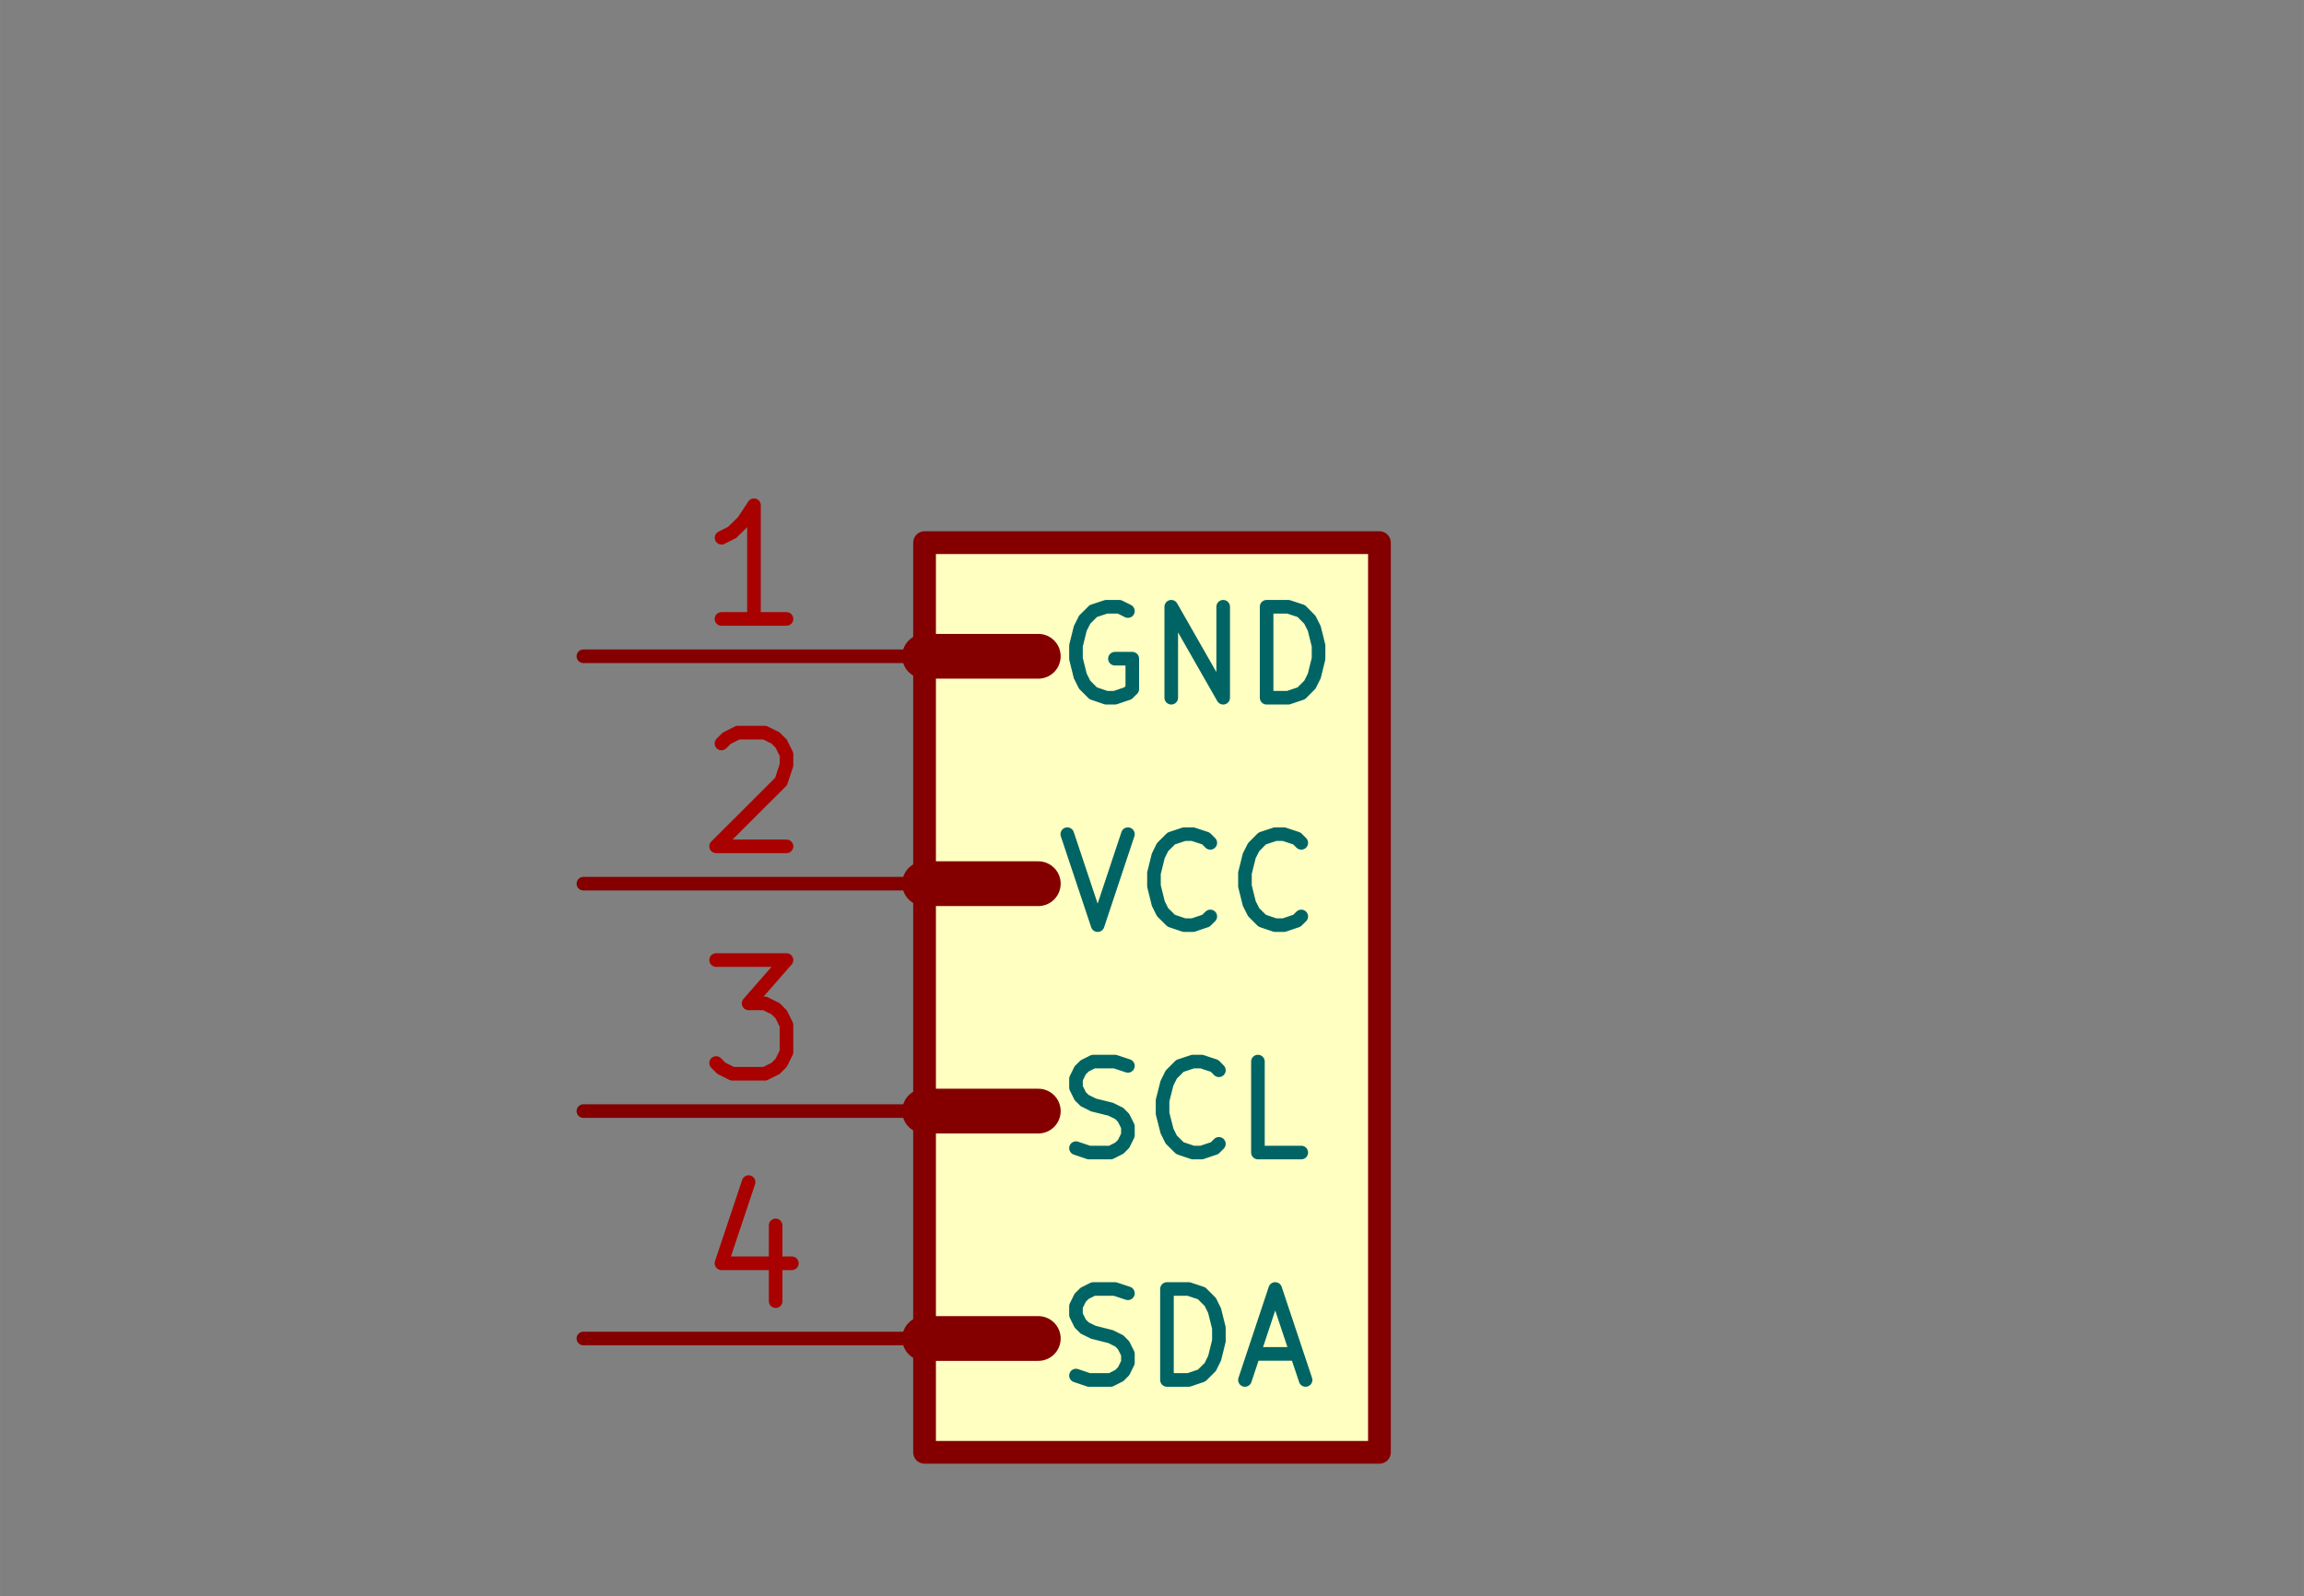 <svg xmlns="http://www.w3.org/2000/svg" width="97.248" height="67.392" viewBox="0 0 25.73 17.831">
    <rect x="0" y="0" width="25.73" height="17.831" fill="#808080" stroke="none"/>
    <g style="fill:#ffffc2;fill-opacity:1;stroke:none">
        <rect width="5.08" height="10.16" x="10.325" y="6.061" rx="0"/>
        <path d="M10.325 7.33h1.27M10.325 9.87h1.27M10.325 12.41h1.27M10.325 14.95h1.27" style="stroke:#840000;stroke-width:.5;stroke-opacity:1;stroke-linecap:round;stroke-linejoin:round;fill:none"/>
    </g>
    <rect width="5.08" height="10.16" x="10.325" y="6.061" rx="0" style="fill:none;stroke:#840000;stroke-width:.254;stroke-opacity:1;stroke-linecap:round;stroke-linejoin:round"/>
    <path d="M10.325 7.33h-3.81" style="fill:none;stroke:#840000;stroke-width:.152;stroke-opacity:1;stroke-linecap:round;stroke-linejoin:round"/>
    <g class="stroked-text" style="fill:none;stroke:#006464;stroke-width:.152;stroke-opacity:1;stroke-linecap:round;stroke-linejoin:round">
        <path d="m12.596 6.825-.096-.048M12.5 6.777h-.146M12.354 6.777l-.145.048M12.21 6.825l-.098.097M12.113 6.922l-.049.097M12.064 7.019l-.048.193M12.016 7.212v.145M12.016 7.357l.048.194M12.064 7.55l.049.098M12.113 7.648l.096.096M12.21 7.744l.144.049M12.354 7.793h.097M12.451 7.793l.145-.049M12.596 7.744l.049-.048M12.645 7.696v-.339M12.645 7.357h-.194M13.08 7.793V6.777M13.08 6.777l.58 1.016M13.66 7.793V6.777M14.145 7.793V6.777M14.145 6.777h.242M14.387 6.777l.145.048M14.532 6.825l.096.097M14.628 6.922l.049.097M14.677 7.019l.048.193M14.725 7.212v.145M14.725 7.357l-.048.194M14.677 7.55l-.049.098M14.628 7.648l-.096.096M14.532 7.744l-.146.049M14.387 7.793h-.242"/>
    </g>
    <g class="stroked-text" style="fill:none;stroke:#a90000;stroke-width:.152;stroke-opacity:1;stroke-linecap:round;stroke-linejoin:round">
        <path d="M8.783 6.913h-.726M8.42 6.913v-1.27M8.42 5.643l-.12.182M8.3 5.825l-.122.12M8.178 5.946l-.12.06"/>
    </g>
    <path d="M10.325 9.87h-3.81" style="fill:none;stroke:#840000;stroke-width:.152;stroke-opacity:1;stroke-linecap:round;stroke-linejoin:round"/>
    <g class="stroked-text" style="fill:none;stroke:#006464;stroke-width:.152;stroke-opacity:1;stroke-linecap:round;stroke-linejoin:round">
        <path d="m11.919 9.317.339 1.016M12.258 10.333l.338-1.016M13.516 10.236l-.049.048M13.467 10.284l-.145.049M13.322 10.333h-.097M13.225 10.333l-.145-.049M13.08 10.284l-.097-.096M12.983 10.188l-.048-.097M12.935 10.09l-.048-.193M12.887 9.897v-.145M12.887 9.752l.048-.193M12.935 9.559l.048-.097M12.983 9.462l.097-.097M13.08 9.365l.145-.048M13.225 9.317h.097M13.322 9.317l.145.048M13.467 9.365l.049.049M14.532 10.236l-.049.048M14.483 10.284l-.145.049M14.338 10.333h-.097M14.241 10.333l-.145-.049M14.096 10.284 14 10.188M14 10.188l-.049-.097M13.951 10.09l-.048-.193M13.903 9.897v-.145M13.903 9.752l.048-.193M13.951 9.559 14 9.462M14 9.462l.096-.097M14.096 9.365l.145-.048M14.241 9.317h.097M14.338 9.317l.145.048M14.483 9.365l.049.049"/>
    </g>
    <g class="stroked-text" style="fill:none;stroke:#a90000;stroke-width:.152;stroke-opacity:1;stroke-linecap:round;stroke-linejoin:round">
        <path d="m8.057 8.304.06-.06M8.118 8.244l.12-.06M8.239 8.183h.302M8.541 8.183l.121.06M8.662 8.244l.06.06M8.723 8.304l.06.121M8.783 8.425v.121M8.783 8.546l-.06.181M8.723 8.728l-.726.725M7.997 9.453h.786"/>
    </g>
    <path d="M10.325 12.41h-3.81" style="fill:none;stroke:#840000;stroke-width:.152;stroke-opacity:1;stroke-linecap:round;stroke-linejoin:round"/>
    <g class="stroked-text" style="fill:none;stroke:#006464;stroke-width:.152;stroke-opacity:1;stroke-linecap:round;stroke-linejoin:round">
        <path d="m12.016 12.824.145.049M12.16 12.873h.243M12.403 12.873l.097-.049M12.5 12.824l.048-.048M12.548 12.776l.048-.097M12.596 12.68v-.098M12.596 12.582l-.048-.096M12.548 12.486l-.048-.049M12.5 12.437l-.097-.048M12.403 12.389l-.194-.048M12.21 12.34l-.098-.048M12.113 12.292l-.049-.048M12.064 12.244l-.048-.097M12.016 12.147v-.097M12.016 12.05l.048-.097M12.064 11.954l.049-.049M12.113 11.905l.096-.048M12.21 11.857h.241M12.451 11.857l.145.048M13.612 12.776l-.048.048M13.564 12.824l-.145.049M13.419 12.873h-.097M13.322 12.873l-.145-.049M13.177 12.824l-.097-.096M13.08 12.728l-.048-.097M13.032 12.63l-.049-.193M12.983 12.437v-.145M12.983 12.292l.049-.193M13.032 12.099l.048-.097M13.08 12.002l.097-.097M13.177 11.905l.145-.048M13.322 11.857h.097M13.419 11.857l.145.048M13.564 11.905l.048.049M14.532 12.873h-.484M14.048 12.873v-1.016"/>
    </g>
    <g class="stroked-text" style="fill:none;stroke:#a90000;stroke-width:.152;stroke-opacity:1;stroke-linecap:round;stroke-linejoin:round">
        <path d="M7.997 10.723h.786M8.783 10.723l-.423.484M8.36 11.207h.181M8.541 11.207l.121.06M8.662 11.268l.06.06M8.723 11.328l.06.12M8.783 11.449v.302M8.783 11.751l-.06.121M8.723 11.872l-.061.06M8.662 11.933l-.12.06M8.541 11.993h-.363M8.178 11.993l-.12-.06M8.057 11.933l-.06-.06"/>
    </g>
    <path d="M10.325 14.95h-3.81" style="fill:none;stroke:#840000;stroke-width:.152;stroke-opacity:1;stroke-linecap:round;stroke-linejoin:round"/>
    <g class="stroked-text" style="fill:none;stroke:#006464;stroke-width:.152;stroke-opacity:1;stroke-linecap:round;stroke-linejoin:round">
        <path d="m12.016 15.364.145.049M12.16 15.413h.243M12.403 15.413l.097-.049M12.5 15.364l.048-.048M12.548 15.316l.048-.097M12.596 15.22v-.098M12.596 15.122l-.048-.096M12.548 15.026l-.048-.049M12.5 14.977l-.097-.048M12.403 14.929l-.194-.049M12.21 14.88l-.098-.048M12.113 14.832l-.049-.048M12.064 14.784l-.048-.097M12.016 14.687v-.097M12.016 14.59l.048-.097M12.064 14.494l.049-.049M12.113 14.445l.096-.048M12.21 14.397h.241M12.451 14.397l.145.048M13.032 15.413v-1.016M13.032 14.397h.242M13.274 14.397l.145.048M13.419 14.445l.097.097M13.516 14.542l.048.097M13.564 14.639l.048.193M13.612 14.832v.145M13.612 14.977l-.048.194M13.564 15.17l-.048.098M13.516 15.268l-.097.096M13.419 15.364l-.145.049M13.274 15.413h-.242M14 15.122h.483M13.903 15.413l.338-1.016M14.241 14.397l.339 1.016"/>
    </g>
    <g class="stroked-text" style="fill:none;stroke:#a90000;stroke-width:.152;stroke-opacity:1;stroke-linecap:round;stroke-linejoin:round">
        <path d="M8.662 13.687v.846M8.36 13.203l-.303.907M8.057 14.11h.786"/>
    </g>
    <g style="fill:none;stroke:#006464;stroke-width:.152;stroke-opacity:1;stroke-linecap:round;stroke-linejoin:round">
        <g class="stroked-text">
            <path d="M-.363-7.101v.907M-.363-6.194l-.06.181M-.423-6.012l-.121.12M-.544-5.892l-.182.06M-.726-5.831h-.12M.423-5.952l.06.06M.484-5.892l-.06.06M.423-5.831l-.06-.06M.363-5.892l.06-.06M.423-5.952v.12M.181-7.04l.121-.061M.302-7.101h.303M.605-7.101l.12.06M.726-7.04l.06.12M.786-6.92v.121M.786-6.799l-.06.121M.726-6.678l-.06.06M.665-6.617l-.12.06M.544-6.557l-.06.06M.484-6.496l-.06.12M.423-6.375v.06"/>
        </g>
        <g class="stroked-text">
            <path d="M-10.311-3.8v-1.27M-10.311-5.07h.484M-9.827-5.07l.12.061M-9.706-5.009l.06.06M-9.646-4.948l.06.12M-9.585-4.827v.181M-9.585-4.646l-.06.121M-9.646-4.525l-.06.06M-9.706-4.464l-.121.06M-9.827-4.404h-.484M-9.041-3.8v-1.27M-8.436-3.8v-1.27M-8.436-5.07l.725 1.27M-7.71-3.8v-1.27M-7.106-3.8v-1.27M-7.106-4.464h.726M-6.38-3.8v-1.27M-5.775-3.8v-1.27M-5.775-5.07h.302M-5.473-5.07l.181.061M-5.291-5.009l.12.121M-5.17-4.888l.06.121M-5.11-4.767l.06.242M-5.05-4.525v.182M-5.05-4.343l-.06.242M-5.11-4.101l-.06.12M-5.17-3.98l-.122.12M-5.291-3.86l-.182.06M-5.473-3.8h-.302M-4.808-3.678h.968M-2.872-3.8h-.726M-3.235-3.8v-1.27M-3.235-5.07l-.121.182M-3.356-4.888l-.121.121M-3.477-4.767l-.121.06M-2.45-3.8l.666-.846M-2.45-4.646l.666.847M-1.058-5.07h.12M-.937-5.07l.12.061M-.816-5.009l.06.06M-.756-4.948l.06.12M-.695-4.827l.06.242M-.635-4.585v.302M-.635-4.283l-.06.242M-.695-4.041l-.06.121M-.756-3.92l-.06.06M-.816-3.86l-.121.06M-.937-3.8h-.121M-1.058-3.8l-.121-.06M-1.18-3.86l-.06-.06M-1.24-3.92l-.06-.121M-1.3-4.041l-.06-.242M-1.36-4.283v-.302M-1.36-4.585l.06-.242M-1.3-4.827l.06-.121M-1.24-4.948l.06-.06M-1.18-5.009l.122-.06M.454-4.646v.847M.151-5.13l-.302.908M-.151-4.222h.786M.817-3.678h.967M2.086-3.8v-1.27M2.63-4.948l.061-.06M2.691-5.009l.121-.06M2.812-5.07h.303M3.115-5.07l.12.061M3.236-5.009l.06.06M3.296-4.948l.06.12M3.357-4.827v.12M3.357-4.706l-.061.181M3.296-4.525l-.726.726M2.57-3.8h.787M4.626-3.92l-.06.06M4.566-3.86l-.181.06M4.385-3.8h-.121M4.264-3.8l-.182-.06M4.082-3.86l-.12-.12M3.961-3.98l-.06-.121M3.9-4.101l-.06-.242M3.84-4.343v-.182M3.84-4.525l.06-.242M3.9-4.767l.061-.12M3.961-4.888l.121-.12M4.082-5.009l.182-.06M4.264-5.07h.12M4.385-5.07l.181.061M4.566-5.009l.06.06M4.868-3.678h.968M6.38-5.07h.242M6.622-5.07l.121.061M6.743-5.009l.121.121M6.864-4.888l.06.242M6.925-4.646v.424M6.925-4.222l-.061.242M6.864-3.98l-.12.12M6.743-3.86l-.12.06M6.622-3.8H6.38M6.38-3.8l-.12-.06M6.26-3.86l-.122-.12M6.138-3.98l-.06-.242M6.078-4.222v-.424M6.078-4.646l.06-.242M6.138-4.888l.121-.12M6.26-5.009l.12-.06M8.074-3.8h-.605M7.469-3.8v-1.27M8.497-4.464h.423M9.102-3.8h-.605M8.497-3.8v-1.27M8.497-5.07h.605M9.646-3.8v-1.27M9.646-5.07h.302M9.948-5.07l.182.061M10.13-5.009l.12.121M10.25-4.888l.061.121M10.311-4.767l.06.242M10.372-4.525v.182M10.372-4.343l-.06.242M10.311-4.101l-.06.12M10.25-3.98l-.12.12M10.13-3.86l-.182.06M9.948-3.8h-.302"/>
        </g>
    </g>
</svg>
